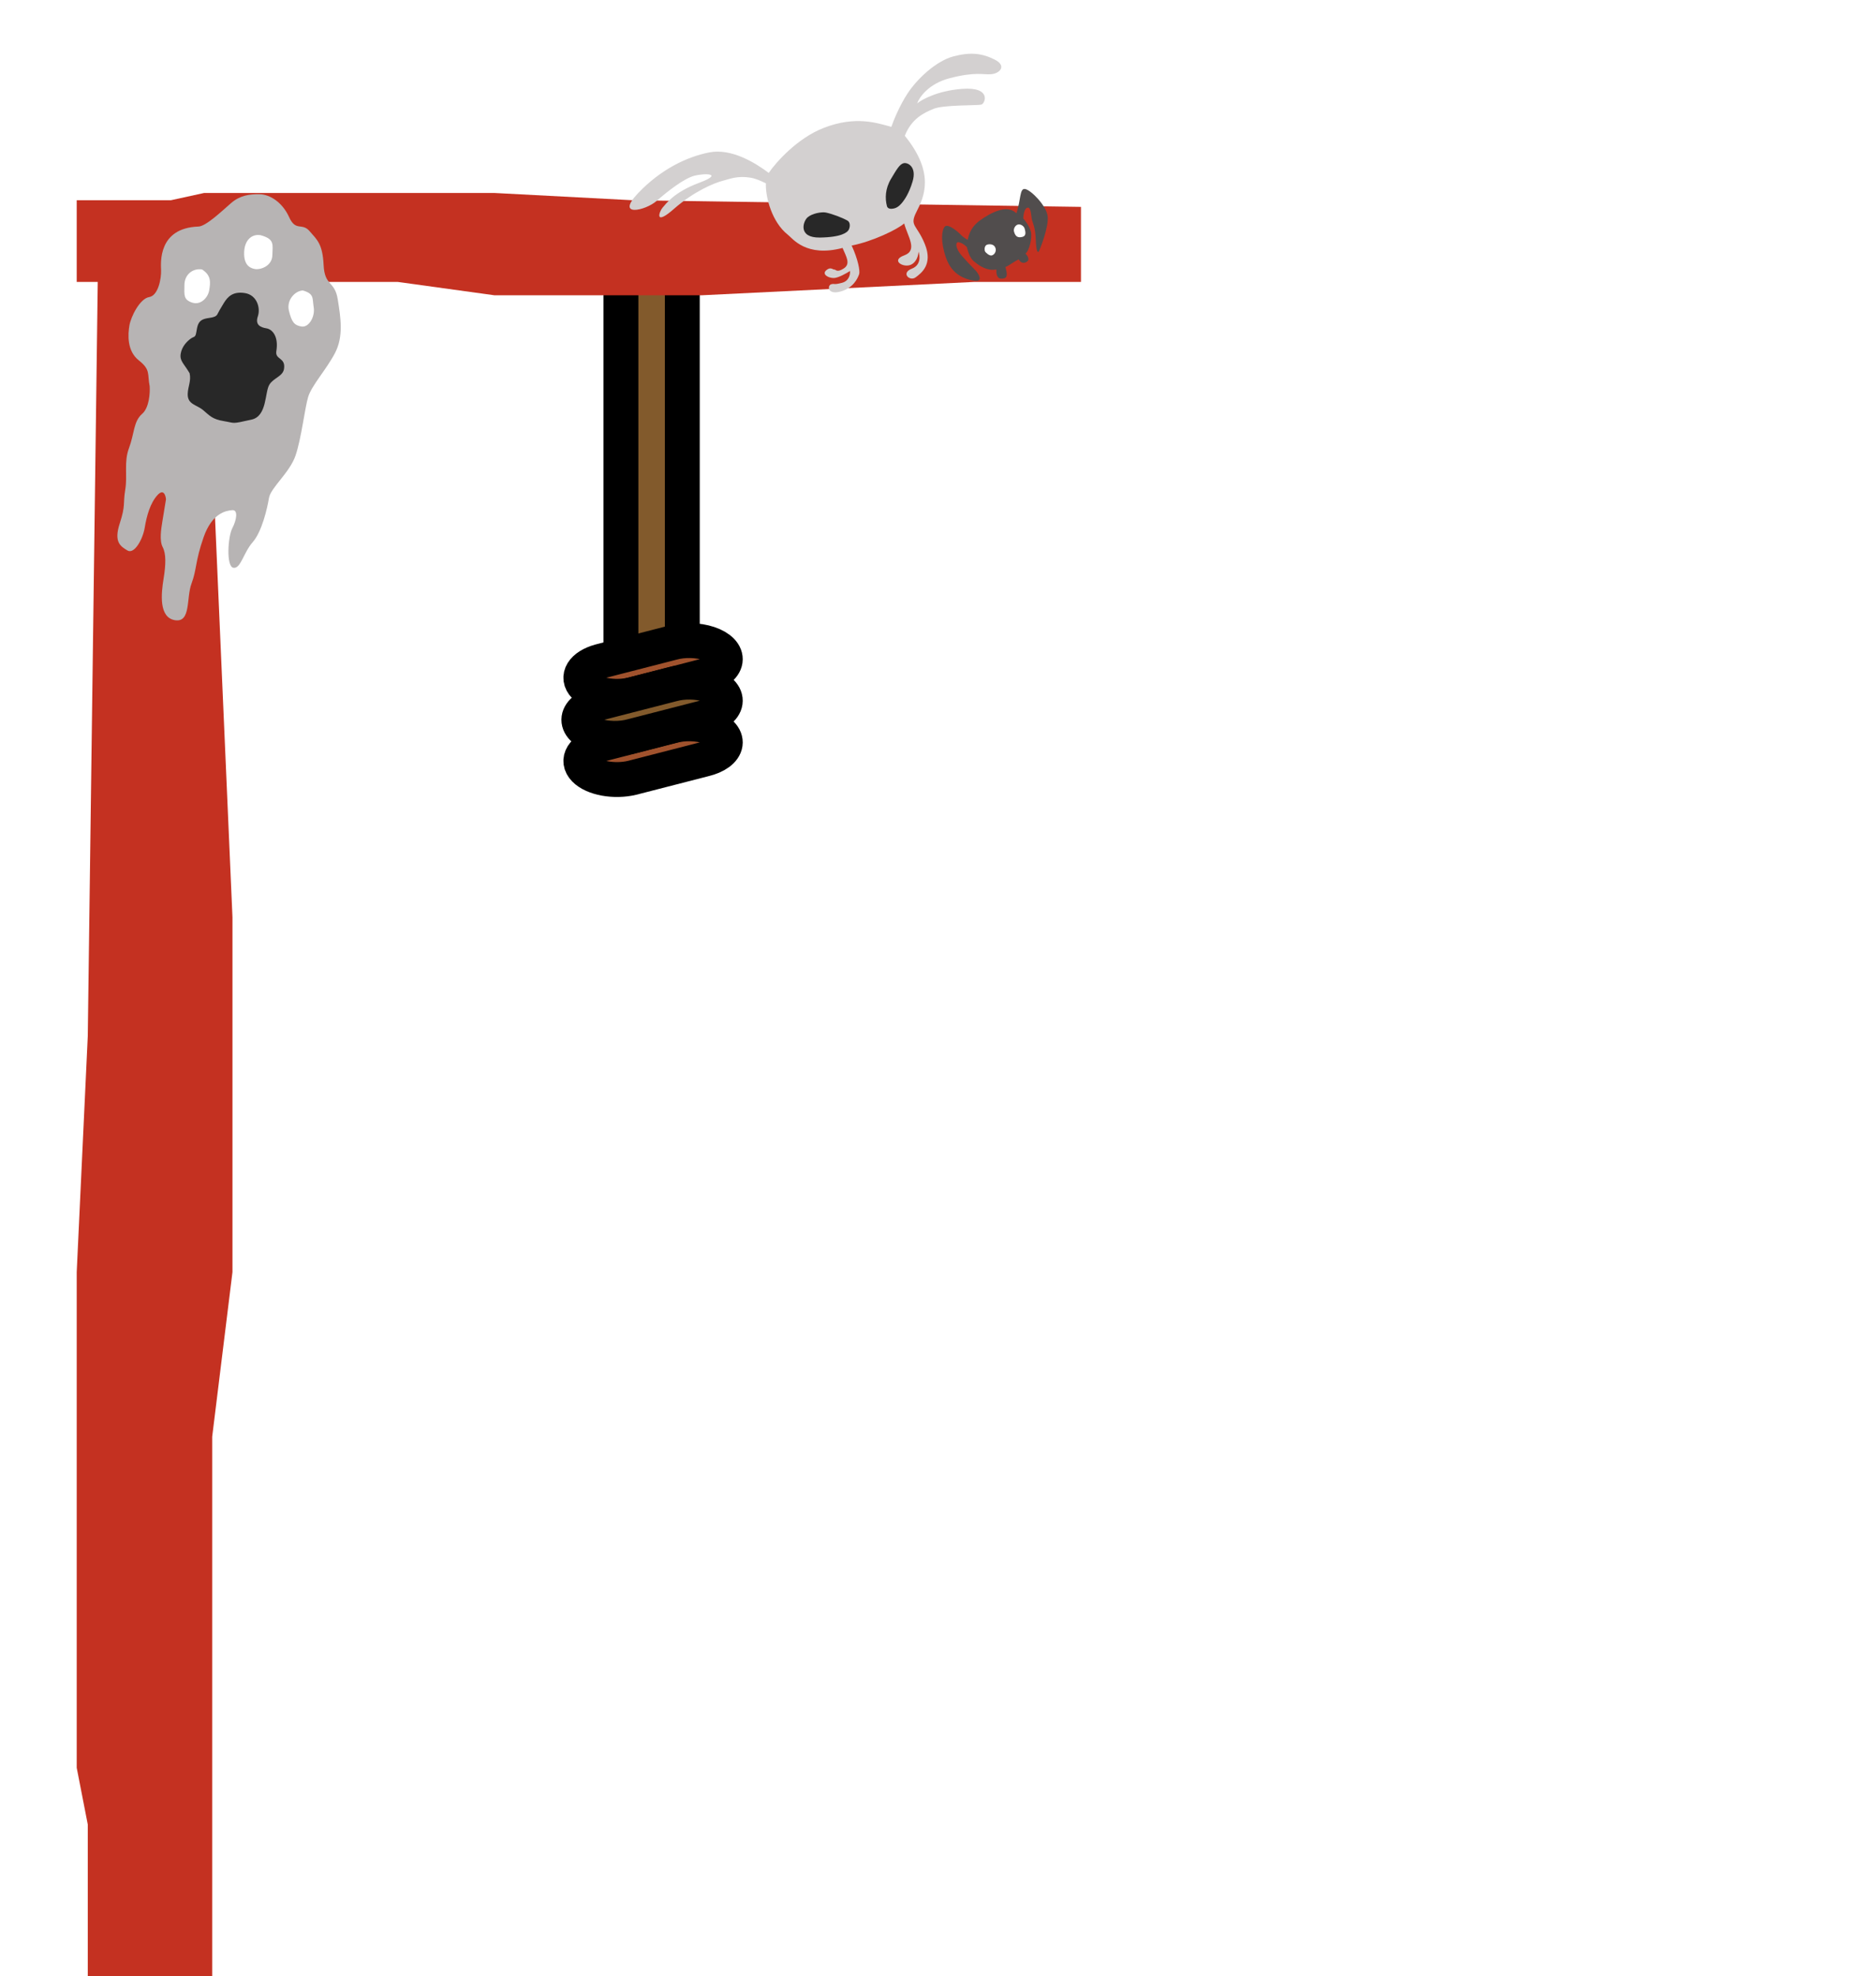 <svg width="807" height="850" viewBox="0 0 807 850" fill="none" xmlns="http://www.w3.org/2000/svg">
<g filter="url(#filter0_i_2_2)">
<path d="M37.757 441.661L42.118 112H91.278V190.678L100 390.52V543.156L91.278 613.966V850H37.757V780.763L33 756.373V543.156L37.757 441.661Z" fill="#C43121"/>
</g>
<rect x="267.111" y="96" width="26.398" height="187.261" fill="#825A2C" stroke="black" stroke-width="15"/>
<path d="M302.949 290.787L271.878 298.777C264.25 300.579 255.219 298.939 251.482 295.073C247.745 291.208 250.654 286.515 258.051 284.475L289.122 276.485C294.114 275.108 300.168 275.238 304.92 276.824C309.672 278.409 312.369 281.199 311.959 284.105C311.549 287.011 308.096 289.571 302.949 290.787V290.787Z" fill="#A0522D" stroke="black" stroke-width="15"/>
<path d="M302.949 326.579L271.878 334.569C264.25 336.371 255.219 334.731 251.482 330.866C247.745 327 250.654 322.307 258.051 320.267L289.122 312.277C294.114 310.901 300.168 311.03 304.92 312.616C309.672 314.201 312.369 316.991 311.959 319.897C311.549 322.803 308.096 325.363 302.949 326.579V326.579Z" fill="#A0522D" stroke="black" stroke-width="15"/>
<path d="M302.949 308.644L271.878 316.634C266.886 318.011 260.832 317.881 256.08 316.296C251.328 314.71 248.631 311.92 249.041 309.014C249.451 306.109 252.904 303.548 258.051 302.332L289.122 294.342C294.114 292.966 300.168 293.095 304.92 294.681C309.672 296.267 312.369 299.057 311.959 301.962C311.549 304.868 308.096 307.428 302.949 308.644V308.644Z" fill="#825A2C" stroke="black" stroke-width="15"/>
<g filter="url(#filter1_i_2_2)">
<path d="M272.028 82.124L465 84.988L465 117.272L418.945 117.272L301.964 123L212.616 123L171.166 117.272L33 117.272L33 82.124L73.529 82.124L87.806 79L212.616 79L272.028 82.124Z" fill="#C43121"/>
</g>
<path d="M59.714 155.009C64.895 159.106 63.319 160.798 64.39 166.174C64.575 169.021 64.188 175.372 61.158 177.997C57.372 181.279 57.81 186.551 55.509 192.676C53.208 198.801 54.913 204.28 53.878 210.611C52.844 216.943 54.11 217.15 51.499 225.174C48.887 233.198 51.846 234.982 54.805 236.766C57.764 238.549 61.435 231.998 62.262 226.933C63.09 221.868 64.654 216.273 67.808 212.888C70.331 210.18 71.254 213.017 71.4 214.775L69.848 224.272C69.331 227.438 68.503 232.503 69.989 235.346C71.474 238.189 71.383 242.725 70.348 249.057C69.314 255.388 68.291 265.622 75.256 266.76C82.221 267.899 80.077 257.147 82.378 251.023C84.679 244.898 83.93 241.525 87.589 231.072C91.247 220.618 97.256 219.65 99.892 219.431C102.528 219.212 101.804 223.644 99.917 227.236C98.03 230.828 97.227 243.698 100.393 244.215C103.558 244.733 104.697 237.768 108.69 233.22C112.684 228.672 114.972 218.645 115.697 214.213C116.421 209.781 124.627 203.321 127.135 195.93C129.643 188.539 131.079 175.772 132.54 170.81C134.001 165.848 140.308 159.078 144.082 151.894C147.857 144.71 146.566 136.698 145.275 128.687L145.275 128.686C143.984 120.674 139.667 123.22 139.216 114.045C138.765 104.87 136.44 103.19 133.158 99.403C129.876 95.617 127.253 99.738 124.385 93.419C121.517 87.1 116.233 83.636 111.697 83.545C107.161 83.454 103.155 84.099 99.369 87.381C95.582 90.662 88.642 97.329 85.373 97.445C67.955 98.061 69.179 113.001 69.295 116.27C69.411 119.539 68.169 127.137 64.163 127.783C60.157 128.428 56.28 136.245 55.659 140.044C55.038 143.843 54.533 150.912 59.714 155.009Z" fill="#B7B4B4"/>
<path d="M77.741 152.104C77.224 155.27 79.019 156.213 81.564 160.53C82.314 163.903 80.814 166.258 80.749 169.497C80.658 174.033 84.561 174.021 87.416 176.438C90.271 178.854 91.331 180.328 96.396 181.155C101.461 181.983 99.24 182.477 108.207 180.485C114.952 178.987 113.844 168.826 115.859 165.484C117.642 162.525 121.638 161.942 122.166 158.714C122.993 153.648 118.251 154.824 118.872 151.025C119.906 144.693 117.154 141.643 114.622 141.229C112.089 140.815 109.66 139.768 110.914 136.073C112.168 132.377 110.463 126.898 105.398 126.07C100.332 125.243 98.019 127.465 96.235 130.424C94.362 133.532 94.452 133.383 93.508 135.179C92.565 136.975 89.399 136.457 87.292 137.413C85.186 138.369 84.876 140.269 84.462 142.801C84.048 145.334 83.518 144.597 82.045 145.657C80.572 146.716 78.258 148.938 77.741 152.104Z" fill="#282828"/>
<path d="M79.335 122.461C79.426 117.926 83.109 115.277 86.908 115.898C91.03 118.522 90.512 121.687 89.995 124.853L89.995 124.853C89.478 128.019 86.324 131.404 82.629 130.15C78.933 128.896 79.244 126.997 79.335 122.461Z" fill="white"/>
<path d="M105.026 108.458C105.22 103.289 108.27 100.537 112.069 101.158C118.297 102.825 117.25 105.255 117.159 109.79C117.068 114.326 112.222 116.134 109.689 115.72C107.157 115.307 104.831 113.626 105.026 108.458Z" fill="white"/>
<path d="M124.301 133.71C123.126 128.967 127.016 125.053 130.286 124.937C135.247 126.398 134.304 128.194 134.949 132.2C135.595 136.206 132.868 140.96 129.702 140.443C126.536 139.926 125.477 138.452 124.301 133.71Z" fill="white"/>
<g filter="url(#filter2_d_2_2)">
<path d="M421.813 90.621C417.774 93.453 416.82 96.655 416.281 99.158C415.626 98.937 413.857 97.589 413.32 96.983C412.471 96.025 407.81 91.933 406.422 93.478C405.034 95.023 404.516 99.883 406.959 106.918C409.403 113.953 414.747 116.094 419.097 116.724C423.447 117.354 420.609 113.375 419.76 112.417C419.223 111.811 417.357 110.095 413.961 106.262C410.564 102.43 411.103 99.926 412.366 100.185C413.63 100.444 414.334 100.85 415.887 102.214C417.192 107.186 418.135 107.779 420.154 109.361C422.412 111.131 425.788 112.607 428.584 111.873C428.48 116.034 430.303 116.146 431.981 115.706C433.659 115.265 433.079 113.056 432.5 110.846C433.618 110.552 435.566 108.86 438.217 107.574C439.356 109.637 441.034 109.197 442.008 108.351C442.981 107.505 441.987 105.995 441.138 105.037C442.671 104.044 444.163 98.338 443.438 95.576C442.859 93.366 441.015 90.897 440.166 89.939C440.201 88.553 440.606 85.691 441.948 85.339C443.626 84.898 443.522 89.059 443.957 90.716C444.281 91.952 445.386 93.884 445.572 99.15C445.758 104.415 446.462 104.821 446.876 104.122C447.291 103.422 451.269 93.522 450.669 88.955C450.068 84.389 443.565 77.829 441.038 77.311C438.511 76.793 439.256 81.912 437.204 87.764C433.103 83.526 425.712 87.889 421.813 90.621Z" fill="#514D4D"/>
</g>
<path d="M424.772 105.191C423.623 105.492 423.366 106.852 423.683 108.061C424.086 108.817 425.696 110.118 426.615 109.877C427.764 109.575 428.632 108.207 428.278 106.856C427.802 105.042 425.92 104.89 424.772 105.191Z" fill="white"/>
<path d="M437.861 96.588C436.712 96.889 435.881 98.399 436.198 99.609C436.832 102.027 438.14 102.33 439.863 101.878C441.585 101.426 441.11 99.612 440.792 98.403C440.475 97.194 439.009 96.286 437.861 96.588Z" fill="white"/>
<path d="M388.955 96.111C386.041 98.668 375.447 103.836 366.356 105.624C369.087 111.478 370.033 116.607 369.582 117.918C368.904 119.888 366.988 123.974 361.398 125.441C355.808 126.907 355.9 122.702 357.577 122.262C359.254 121.822 358.282 122.674 362.196 121.648C365.326 120.827 365.797 117.916 365.641 116.563C364.111 117.561 360.573 119.565 358.667 119.587C356.285 119.615 353.462 117.966 355.405 116.262C357.348 114.558 358.347 116.087 358.906 115.941C359.465 115.794 359.905 117.471 362.965 115.473C366.026 113.475 364.028 110.416 362.443 106.651C346.791 110.757 341.091 102.696 338.828 100.901C332.091 95.558 329.252 84.897 329.463 78.869C329.463 78.869 325.768 76.9 322.846 76.424C317.229 75.509 314.021 76.948 310.667 77.827C307.313 78.707 298.663 82.172 289.92 89.841C281.177 97.51 283.625 90.895 285.008 89.338C286.392 87.78 289.838 82.695 300.725 78.644C311.611 74.593 303.199 74.411 298.727 75.585C294.255 76.758 287.309 82.164 282.452 86.425C277.595 90.686 264.591 93.5 274.424 83.155C284.257 72.811 295.36 67.506 305.06 65.561C314.709 63.627 325.205 70.231 330.673 74.371C333.843 69.756 343.004 59.429 354.279 55.037C368.374 49.547 377.666 53.082 383.43 54.556C384.334 51.93 386.997 45.378 390.413 40.181C394.683 33.685 402.867 26.163 410.134 24.256C417.401 22.349 422.313 22.853 427.811 25.591C433.31 28.329 429.983 31.591 426.482 31.913C422.982 32.234 419.6 30.732 408.42 33.665C399.476 36.011 395.432 41.851 394.527 44.477C396.657 42.724 403.492 39.02 413.799 38.227C426.684 37.235 423.825 44.556 422.148 44.996C420.471 45.436 406.028 45.044 401.703 46.776C397.377 48.508 392.081 51.092 389.221 58.413C402.445 74.654 397.377 84.942 394.224 91.145C391.072 97.348 394.426 96.468 397.89 105.116C401.353 113.763 396.35 117.465 393.848 119.316C391.346 121.167 387.378 117.43 392.263 115.551C396.17 114.048 395.797 110.045 395.122 108.231C395.091 109.633 394.389 112.724 391.823 113.875C388.616 115.314 382.971 112.016 388.973 109.844C394.975 107.672 390.421 101.7 388.955 96.111Z" fill="#D3D0D0"/>
<path d="M355.26 91.421C357.796 91.941 362.219 93.548 364.576 94.905C365.99 95.72 365.621 97.99 365.033 98.935C364.445 99.879 362.246 102.037 352.681 102.176C343.116 102.314 345.444 95.183 347.4 93.484C349.355 91.785 353.445 91.049 355.26 91.421Z" fill="#282828"/>
<path d="M383.27 76.959C380.775 81.171 380.67 85.347 381.543 88.675C381.834 89.784 383.103 90.045 384.787 89.603C386.472 89.16 387.678 87.659 388.281 86.907C389.024 85.981 391.034 83.221 392.565 78.077C394.479 71.647 390.383 69.758 388.698 70.2C387.014 70.642 385.766 72.748 383.27 76.959Z" fill="#282828"/>
<defs>
<filter id="filter0_i_2_2" x="33" y="112" width="67" height="742" filterUnits="userSpaceOnUse" color-interpolation-filters="sRGB">
<feFlood flood-opacity="0" result="BackgroundImageFix"/>
<feBlend mode="normal" in="SourceGraphic" in2="BackgroundImageFix" result="shape"/>
<feColorMatrix in="SourceAlpha" type="matrix" values="0 0 0 0 0 0 0 0 0 0 0 0 0 0 0 0 0 0 127 0" result="hardAlpha"/>
<feOffset dy="4"/>
<feGaussianBlur stdDeviation="2"/>
<feComposite in2="hardAlpha" operator="arithmetic" k2="-1" k3="1"/>
<feColorMatrix type="matrix" values="0 0 0 0 0 0 0 0 0 0 0 0 0 0 0 0 0 0 0.25 0"/>
<feBlend mode="normal" in2="shape" result="effect1_innerShadow_2_2"/>
</filter>
<filter id="filter1_i_2_2" x="33" y="79" width="432" height="48" filterUnits="userSpaceOnUse" color-interpolation-filters="sRGB">
<feFlood flood-opacity="0" result="BackgroundImageFix"/>
<feBlend mode="normal" in="SourceGraphic" in2="BackgroundImageFix" result="shape"/>
<feColorMatrix in="SourceAlpha" type="matrix" values="0 0 0 0 0 0 0 0 0 0 0 0 0 0 0 0 0 0 127 0" result="hardAlpha"/>
<feOffset dy="4"/>
<feGaussianBlur stdDeviation="2"/>
<feComposite in2="hardAlpha" operator="arithmetic" k2="-1" k3="1"/>
<feColorMatrix type="matrix" values="0 0 0 0 0 0 0 0 0 0 0 0 0 0 0 0 0 0 0.25 0"/>
<feBlend mode="normal" in2="shape" result="effect1_innerShadow_2_2"/>
</filter>
<filter id="filter2_d_2_2" x="401.254" y="77.275" width="53.476" height="47.516" filterUnits="userSpaceOnUse" color-interpolation-filters="sRGB">
<feFlood flood-opacity="0" result="BackgroundImageFix"/>
<feColorMatrix in="SourceAlpha" type="matrix" values="0 0 0 0 0 0 0 0 0 0 0 0 0 0 0 0 0 0 127 0" result="hardAlpha"/>
<feOffset dy="4"/>
<feGaussianBlur stdDeviation="2"/>
<feComposite in2="hardAlpha" operator="out"/>
<feColorMatrix type="matrix" values="0 0 0 0 0 0 0 0 0 0 0 0 0 0 0 0 0 0 0.25 0"/>
<feBlend mode="normal" in2="BackgroundImageFix" result="effect1_dropShadow_2_2"/>
<feBlend mode="normal" in="SourceGraphic" in2="effect1_dropShadow_2_2" result="shape"/>
</filter>
</defs>
</svg>
